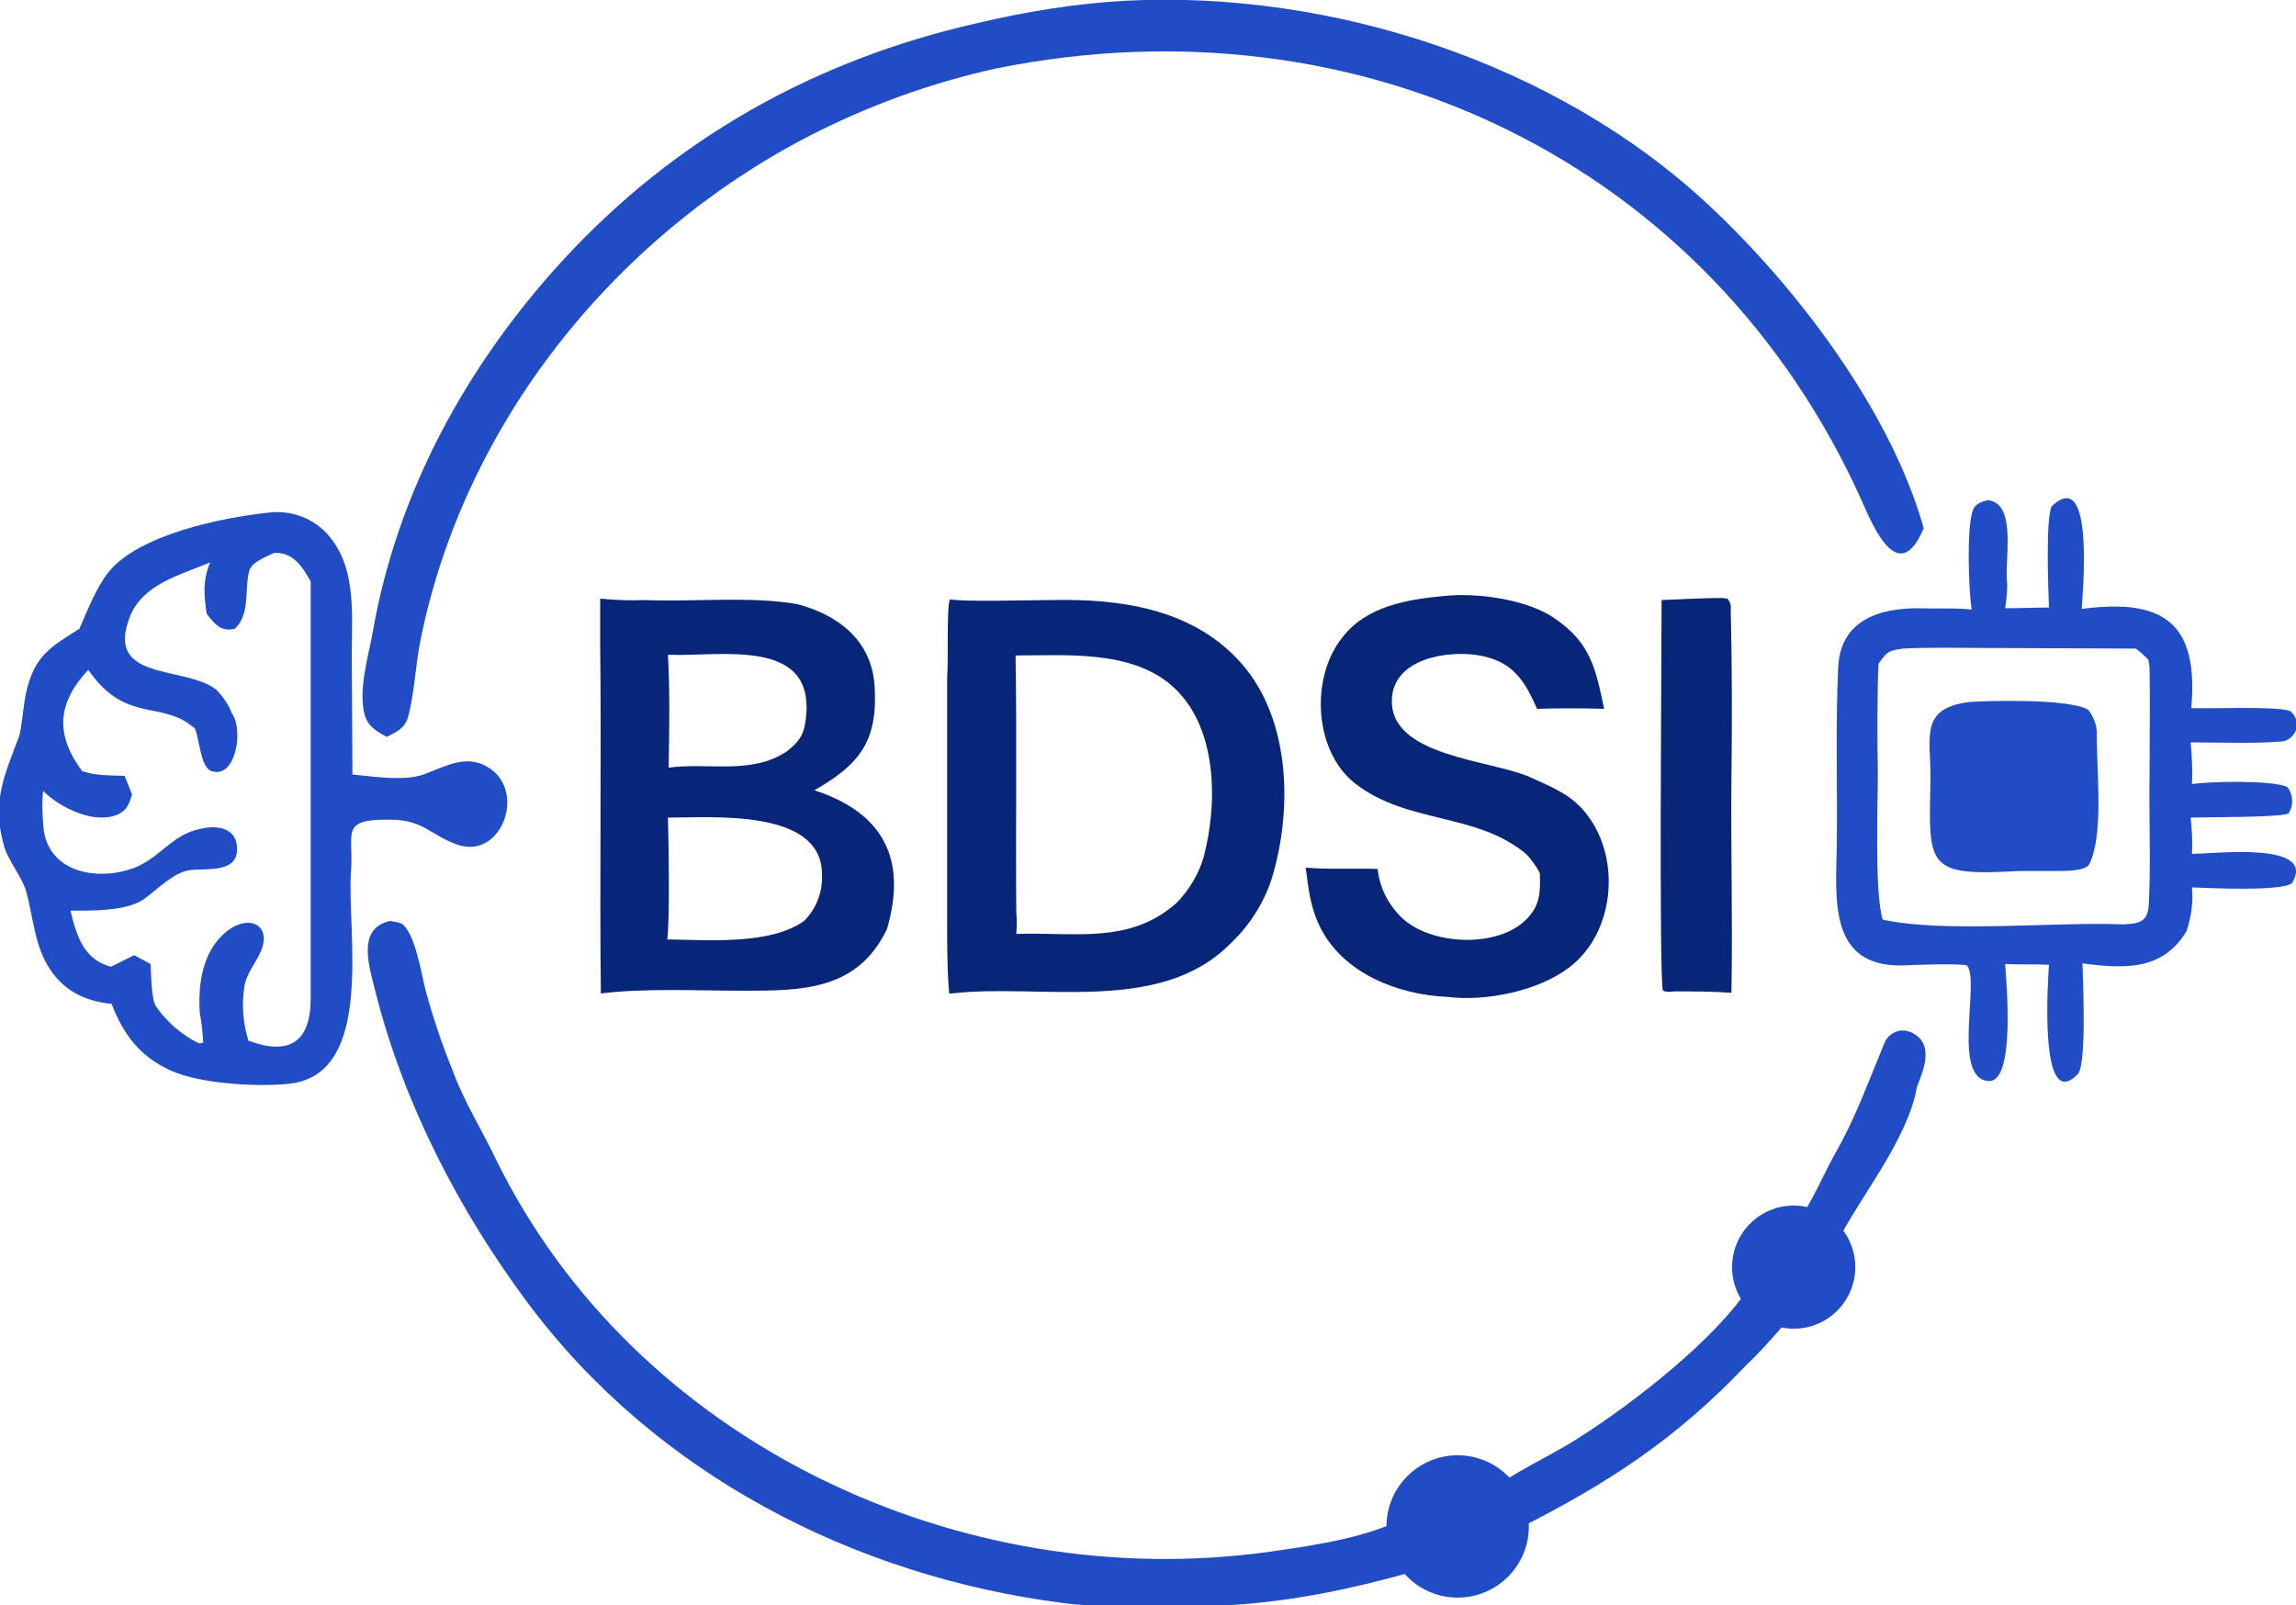 <?xml version="1.0" encoding="utf-8"?>
<!-- Generator: Adobe Illustrator 26.0.1, SVG Export Plug-In . SVG Version: 6.00 Build 0)  -->
<svg version="1.1" id="Calque_1" xmlns="http://www.w3.org/2000/svg" xmlns:xlink="http://www.w3.org/1999/xlink" x="0px" y="0px"
	 viewBox="0 0 335.5 234.6" style="enable-background:new 0 0 335.5 234.6;" xml:space="preserve">
<style type="text/css">
	.st0{fill:#204DC5;}
	.st1{fill:#082678;}
	.st2{fill:#6E51E3;}
</style>
<path class="st0" d="M39.5,74.9c2.9-0.3,5.8,0.7,7.9,2.7c4.8,4.8,4,11.9,4,18.2l0.1,17.4c3.1,0.3,7.5,1,10.4,0
	c3.3-1.2,6.4-3.2,9.8-0.8c5.1,3.6,1.5,13.1-4.7,11.1c-4-1.3-5-3.7-10-3.7c-7.4-0.1-5.3,1.9-5.7,7.4c-0.7,8.6,3.7,29.9-9.1,31.2
	c-4.6,0.5-13.2,0-17.4-2c-4.5-2.1-6.8-5.3-8.5-9.7h-0.2c-3.6-0.4-6.6-1.8-8.7-4.9c-2.4-3.5-2.5-7.7-3.6-11.6
	c-0.6-2.1-2.8-4.6-3.3-6.9c-1.7-6.2,0.2-10.1,2.3-15.7c0.3-0.7,0.7-5.1,1-6.3c1.2-5.4,3.5-6.7,7.8-9.4c1.2-2.7,2.4-5.9,4.2-8.2
	C20.2,78.1,32.6,75.6,39.5,74.9z M30.2,89.7c-0.4-2.8-0.6-4.8,0.5-7.5c-4.2,1.8-9.8,3.1-11.7,7.9c-3.8,9.6,8,7.1,12.6,10.7
	c1,1,1.8,2.2,2.3,3.5c1.7,2.3,0.6,9.6-3,8.4c-1.6-0.6-1.7-4.4-2.4-6.2c-4.8-4.3-10.1-0.6-15.6-8.6c-4.5,4.8-4.9,9.4-0.9,14.8
	c2,0.7,4,0.6,6.2,0.7l1.1,2.7c-0.4,1.3-0.7,2.3-2,2.9c-3.5,1.6-8.6-1-11-3.4c-0.2,1.9-0.1,3.9,0.1,5.8c1,6.6,8.9,7.5,14,5.1
	c3.4-1.7,5.1-4.7,9.1-5.4c2.2-0.5,4.8-0.1,5.1,2.4c0.6,4.4-4.8,3.3-7,3.7c-2.4,0.4-4.8,3-6.7,4.3c-2.6,1.7-7.5,1.6-10.6,1.6
	c0.9,3.7,1.9,7.1,5.9,8.2l3.4-1.7l2.4,1.3c0.1,1.5,0.1,5.2,0.8,6.2c1.6,2.3,3.8,4.2,6.3,5.4l0.6-0.1c-0.1-1.4-0.2-2.9-0.5-4.3
	c-0.3-4.3,0.4-9.3,4.1-12.1c3.3-2.5,6.7-0.6,4.6,3.5c-0.8,1.6-2,3.1-2.2,4.8c-0.4,2.6-0.2,5.2,0.6,7.8c5.9,2.2,9.1,0.3,9.1-6.2
	c0-5.6,0-11.3,0-16.9V85c-1.2-2.2-2.6-4.3-5.3-4.2c-1.3,0.6-3.4,1.4-3.7,2.7c-0.7,2.7,0.2,6.3-2.1,8.4
	C32.2,92.4,31.3,91.1,30.2,89.7z"/>
<path class="st0" d="M299.4,88.8c-0.1-2.7-0.5-12.9,0.4-14.8c6.3-6,4.5,12.6,4.4,15c12-1.6,17.1,2.1,16,14.5
	c2.7,0.1,12.5-0.3,14.4,0.4c1.1,0.8,1.4,2.4,0.5,3.5c-0.5,0.7-1.3,1-2.1,1c-4,0.3-8.9,0.1-12.9,0.1c0.2,2,0.3,4.1,0.2,6.1
	c2.6-0.4,11.5-0.6,13.9,0.4c0.9,1.1,1,2.7,0.2,3.9c-1.5,0.6-11.4,0.5-14.3,0.6c0.2,1.8,0.3,3.5,0.2,5.3c3.1,0,18.4-1.9,14.6,4.3
	c-1.7,1.2-11.9,0.7-14.6,0.6c0.2,2.2-0.1,4.3-0.8,6.4c-3.5,5.8-9.1,5.5-15.2,4.7c0.1,3.4,0.6,14.9-0.7,16.2c-5.8,6-4.3-14.4-4.2-16
	c-2.2-0.1-4.1,0-6.4-0.1c0.2,2.9,1.5,17.3-2.4,17.1c-5.5-0.3-1.2-14.8-3.2-16.9c-1-0.3-7.8-0.1-9.3,0c-11.1,0.3-9.8-10-9.7-17.7
	c0.1-8.5-0.2-17.3,0.2-25.8c0.3-7.1,6.2-8.8,12.2-8.7c2.5,0.1,4.9-0.1,7.3,0.2c-0.4-2.6-0.8-11.8,0.2-14.6c0.3-0.8,1.3-1.2,2.1-1.4
	c4.5,0.3,2.4,9.3,2.9,12.2c0,1.2-0.1,2.4-0.3,3.6C295,88.9,297.3,88.8,299.4,88.8z M274.5,97c-0.2,4.1-0.2,11.6-0.1,15.8
	c0,4.7-0.5,17.7,0.7,21.6c8.8,2,25.5,0.3,35.1,0.7c2.4-0.1,3.7-0.3,3.8-3.1c0.3-6.2,0-12.4,0.1-18.6c0-5.2,0.1-10.5,0-15.7
	c0-0.3-0.1-1-0.2-1.3c-0.6-0.6-1.1-1.1-1.8-1.6l-22.4-0.1c-2.9,0-8.8-0.1-11.6,0.1C275.9,95.1,275.8,95.2,274.5,97L274.5,97z"/>
<path class="st0" d="M287.8,102.6c3.1-0.2,14.3-0.5,17.3,1.1c0.8,1,1.3,2.2,1.3,3.5c-0.1,5,1.1,14.6-1.1,19.1c-0.5,1-3.4,1-4.5,1
	c-1.5,0-4.6,0-5.8,0c-13.6,0.8-13.2-0.6-12.9-13.5C282.1,107.6,280.5,103.5,287.8,102.6z"/>
<path class="st1" d="M138.8,87.6c2.3,0.4,11.7,0.1,15,0.1c9.7-0.2,19.9,1.2,26.9,8.5c7.9,8.1,8.3,22,5.1,32.3
	c-1.2,3.7-3.4,7-6.2,9.6c-10.3,10.2-27.8,5.6-40.5,7.1h-0.4c-0.3-3.2-0.3-7.3-0.3-10.6V99C138.6,97.2,138.3,88.6,138.8,87.6z
	 M148.5,136.5c8.5-0.3,16.6,1.6,23.5-4.6c1.8-1.9,3.2-4.2,3.9-6.7c2.1-8,2-19.3-4.8-25.1c-6-5.1-15.4-4.3-22.7-4.3
	c0.2,12.5,0,25,0.1,37.5C148.6,134.3,148.6,135.4,148.5,136.5L148.5,136.5z"/>
<path class="st0" d="M57,134.6c0.6,0.1,1.2,0.2,1.7,0.4c2,1.4,2.9,7.5,3.5,9.8c1.1,4,2.4,7.9,4,11.8c1.6,4.4,4.2,8.5,6.2,12.7
	c20.3,41.6,68,63.8,113.1,57.5c5.6-0.8,12-1.7,17.5-3.9c2.1-9,9.2-12.8,16.6-6.3c1.8-1.3,7-4,9.4-5.4c8.1-4.9,19.8-13.9,25.5-21.5
	c-0.6-7.5-0.4-13.1,9.1-12.5c1.7-2.7,3-5.8,4.5-8.5c3-5.2,4.9-10.6,7.2-16.1c0.5-1.5,2.2-2.4,3.7-1.8c0,0,0.1,0,0.1,0
	c3.7,1.6,2,5.5,1,8.1c-1.3,7.6-8.4,16.2-11.5,22.4c3.9,7.1-1.2,11.4-8,12.4c-1.8,2.1-3.7,4.2-5.7,6.1c-10.1,10.6-20.1,17.1-33,23.6
	c-2.9,9.1-7.7,10.8-16.1,6.5c-11.5,3.2-22.5,5.2-34.4,4.8c-5.2-0.2-10.9,0.3-16-0.4c-30.6-3.9-59.7-18.9-78.3-43.9
	c-10-13.4-18.1-29.1-22.2-45.3C54,141.4,52,135.7,57,134.6z"/>
<path class="st0" d="M164.6,0.1c30-1.5,62.8,9.1,85,29.8c12.9,12,26.7,30.2,31.5,47.3c-3.6,8.6-7.3,0-9-3.9
	c-22.3-49.7-73.6-74-126.5-63.3c-9.6,2.1-18.9,5.5-27.6,10C89.7,34.7,67.9,61.9,61.5,93.3c-0.8,3.8-0.9,7.9-1.9,11.6
	c-0.5,1.6-1.7,2.1-3.1,2.8c-2.4-1.3-3.3-2.1-3.5-5.1c-0.2-3.5,0.9-7,1.5-10.4c3.6-20.4,13.7-38.8,27.6-54
	C98.5,20.3,119,8.8,142.7,3.4C149.9,1.7,157.2,0.5,164.6,0.1z"/>
<path class="st1" d="M87.7,87.5c2.2,0.2,4.3,0.3,6.5,0.2c7,0.3,15.5-0.6,22.3,0.6c6.1,1.6,10.9,5.4,11.3,12
	c0.5,7.9-2.1,11.4-8.8,15.2c10.1,3.3,13.6,10.1,10.6,20.3c-4.3,9-12.5,9-21,9c-6.5,0-14.4-0.4-20.8,0.4c-0.2-17,0.1-34-0.1-50.9
	C87.7,92,87.7,89.7,87.7,87.5z M117.5,134.6c1.9-1.9,2.8-4.5,2.6-7.1c-0.3-9.3-16-8-22.5-8c0.1,3,0.3,15-0.1,17.8
	C103.7,137.4,112.6,138.1,117.5,134.6L117.5,134.6z M97.7,112.2c5.7-0.8,12.1,1.1,17.3-2.4c1.7-1.4,2.4-2.2,2.7-4.4
	c1.8-12.4-12.3-9.4-20.1-9.7C97.9,100.7,97.8,107.2,97.7,112.2z"/>
<path class="st1" d="M211.1,87.1c4.8-0.5,12.1,0.5,16.1,3.3c5.3,3.6,6,7.5,7.2,13.2c-3.2-0.1-6.6-0.1-9.8,0
	c-1.8-4.1-3.5-6.9-8.4-7.8c-4.6-0.8-12.4,0.4-12.8,6.2c-0.6,8.6,14.4,9,20.2,11.6c3.3,1.5,6.2,2.6,8.4,5.6
	c4.9,6.5,3.9,17.2-2.7,22.2c-4.6,3.5-12.3,5-17.8,4.3c-7.2-0.3-15.1-3.4-18.5-10c-1.5-2.9-1.8-5.7-2.2-8.9c2.8,0.3,7.5,0.1,10.5,0.2
	c0.3,2.7,1.5,5.1,3.4,7c4.2,4.2,14.3,4.7,18.5,0.2c1.9-2,1.9-4,1.8-6.6c-0.5-1-1.2-1.9-1.9-2.7c-7.3-6.2-17.4-4.4-25.1-10.4
	c-6-4.7-6.6-15.5-1.8-21.4C199.7,88.6,205.6,87.6,211.1,87.1z"/>
<path class="st1" d="M251.7,87.4c0.1,0,0.6,0.1,0.7,0.1c0.4,0.4,0.6,1,0.5,1.6c0.2,8.3,0.2,16.7,0.1,25c-0.1,10.3,0.2,20.7,0,31
	c-2.7-0.2-5.7-0.2-8.4-0.2c-0.5,0.1-1.1,0.1-1.6-0.1c-0.6-1.2-0.2-51-0.2-57.1C245.6,87.6,248.7,87.4,251.7,87.4z"/>
<path class="st2" d="M203.1,224.8"/>
<path class="st2" d="M206.1,216.9c-2.8,2.6-4,6.1-3,9.1c0.7,1.9,2.2,3.5,4,4.4c5.2,2.9,11.2-0.5,11.8-0.8"/>
<circle class="st0" cx="213" cy="223.1" r="10.4"/>
<circle class="st0" cx="262.1" cy="185.2" r="9"/>
</svg>
